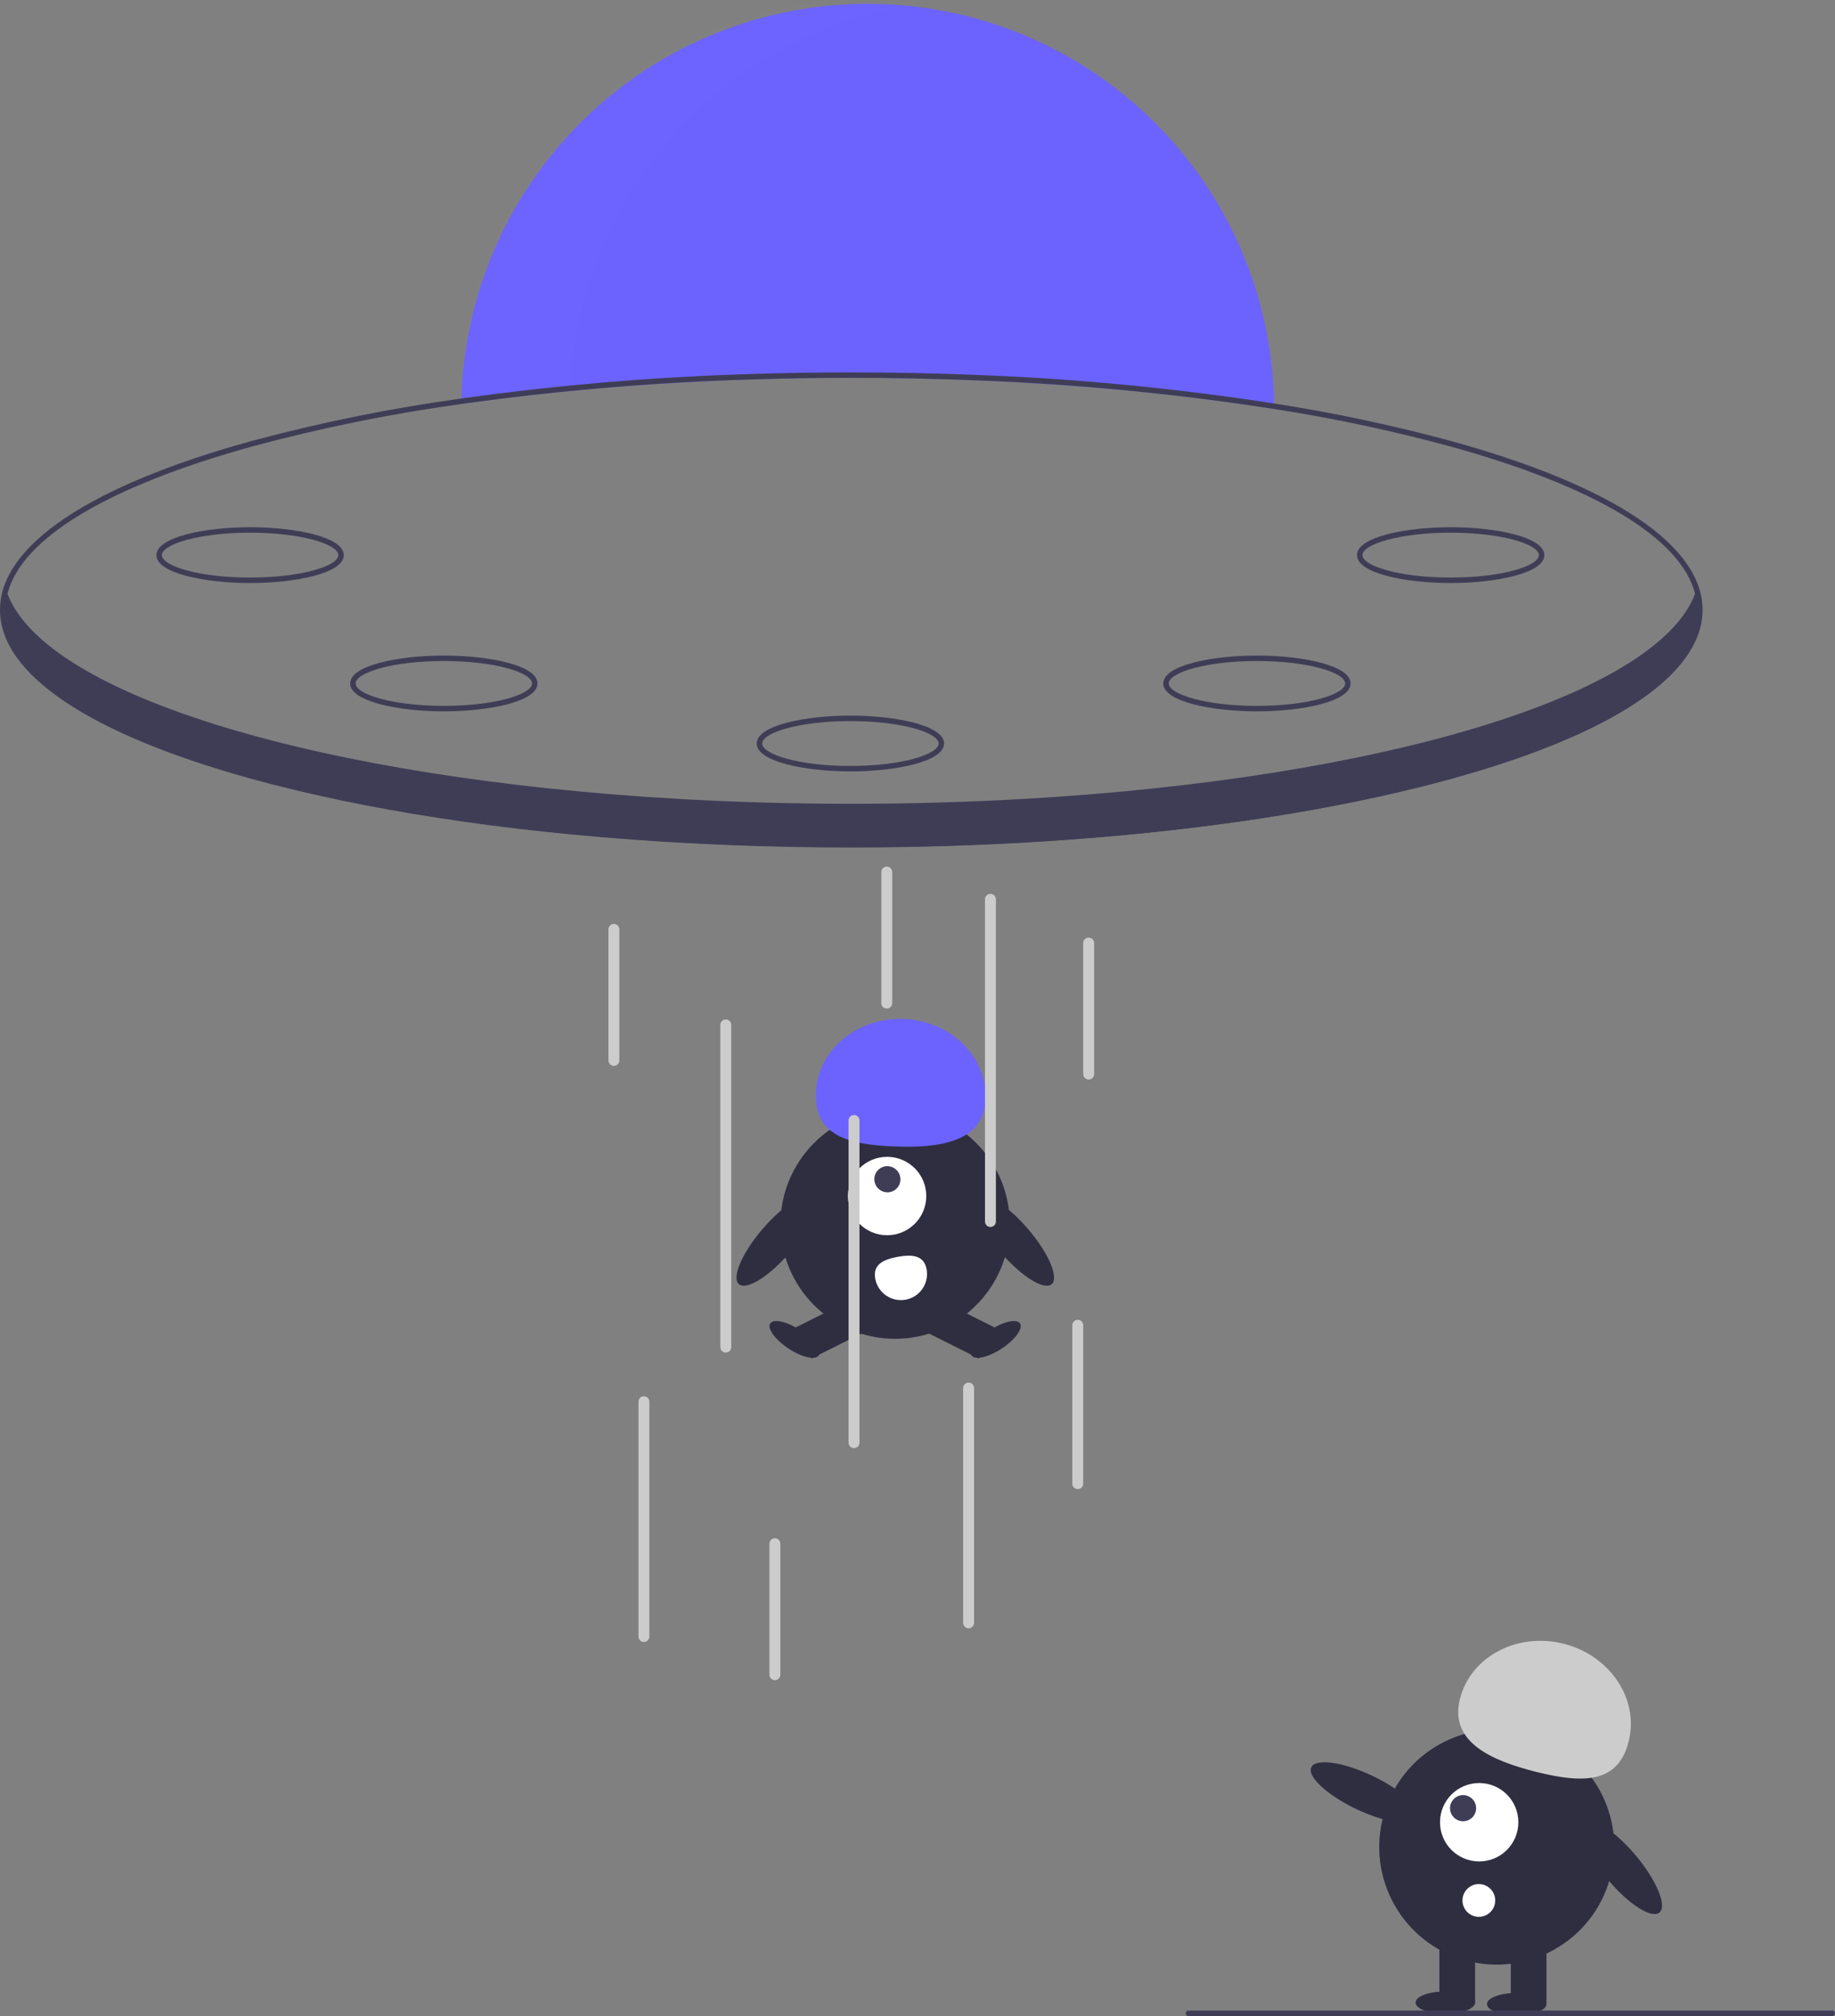 <svg width="506" height="556" viewBox="0 0 506 556" fill="none" xmlns="http://www.w3.org/2000/svg">
<rect x="0" y="0" width="506" height="556" fill="#808080" stroke="none"/>
<g id="not_from_this_world 1" clip-path="url(#clip0)">
<path id="Vector" d="M351.362 112.8C316.286 107.198 276.342 104.209 234.743 104.209C196.672 104.209 159.994 106.709 127.167 111.422C127.175 110.918 127.182 110.413 127.205 109.909C128.075 80.625 140.356 52.843 161.423 32.502C182.49 12.16 210.672 0.873 239.945 1.052C269.217 1.231 297.259 12.862 318.076 33.46C338.893 54.057 350.834 81.987 351.347 111.279C351.355 111.791 351.362 112.296 351.362 112.8Z" fill="#6C63FF"/>
<g id="Group" opacity="0.1">
<path id="Vector_2" opacity="0.1" d="M253.966 1.01C238.397 -1.095 222.56 0.098 207.481 4.511C192.402 8.924 178.418 16.459 166.435 26.627C154.452 36.795 144.737 49.37 137.921 63.536C131.104 77.702 127.338 93.143 126.866 108.859C126.843 109.364 126.836 109.868 126.828 110.373C136.581 108.972 146.68 107.772 157.048 106.77C158.316 80.588 168.703 55.676 186.406 36.358C204.11 17.039 228.012 4.533 253.966 1.01V1.01Z" fill="white"/>
</g>
<path id="Vector_3" d="M400.402 121.701C384.256 117.32 367.879 113.841 351.347 111.279C324.25 107.077 296.933 104.45 269.533 103.41C258.119 102.944 246.495 102.703 234.743 102.703C225.429 102.703 216.189 102.853 207.078 103.154C180.35 103.945 153.686 106.2 127.205 109.909C107.602 112.61 88.19 116.549 69.084 121.701C24.535 134.027 3.05176e-05 150.547 3.05176e-05 168.212C3.05176e-05 185.877 24.535 202.398 69.084 214.724C100.413 223.399 139.04 229.31 181.128 232.02C198.501 233.15 216.46 233.722 234.743 233.722C253.086 233.722 271.106 233.142 288.531 232.013C326.834 229.536 362.272 224.408 391.93 216.953C392.088 216.908 392.239 216.87 392.397 216.833C394.398 216.336 396.369 215.816 398.318 215.297C399.018 215.101 399.71 214.913 400.402 214.724C400.441 214.708 400.481 214.696 400.522 214.687C401.185 214.506 401.839 214.318 402.494 214.137C403.803 213.761 405.097 213.392 406.369 213.008C406.429 212.992 406.481 212.977 406.534 212.962C407.64 212.631 408.724 212.3 409.799 211.968C410.68 211.69 411.553 211.419 412.418 211.14C413.05 210.937 413.674 210.734 414.291 210.53C414.743 210.38 415.187 210.237 415.623 210.086C416.217 209.89 416.812 209.687 417.399 209.484C417.647 209.401 417.895 209.318 418.136 209.228C418.7 209.039 419.249 208.844 419.799 208.648C420.393 208.437 420.987 208.219 421.574 208.008C422.063 207.835 422.552 207.654 423.034 207.473C423.44 207.315 423.839 207.164 424.245 207.014C425.351 206.6 426.435 206.17 427.503 205.749C428.037 205.53 428.571 205.32 429.098 205.101C429.617 204.89 430.144 204.672 430.656 204.454C431.498 204.1 432.326 203.746 433.138 203.392C433.53 203.211 433.929 203.038 434.312 202.872C434.606 202.737 434.891 202.609 435.185 202.473C435.395 202.383 435.606 202.285 435.809 202.187C436.569 201.841 437.322 201.487 438.059 201.133C440.888 199.778 443.529 198.392 445.981 196.977C461.368 188.159 469.486 178.378 469.486 168.212C469.486 150.547 444.951 134.027 400.402 121.701ZM399.996 213.279C368.629 221.961 329.897 227.871 287.695 230.56C270.534 231.651 252.793 232.216 234.743 232.216C216.753 232.216 199.072 231.659 181.963 230.567C139.695 227.887 100.902 221.976 69.49 213.279C25.649 201.14 1.505 185.14 1.505 168.212C1.507 166.717 1.694 165.227 2.062 163.777C5.899 148.507 29.501 134.215 69.49 123.146C88.452 118.034 107.715 114.119 127.168 111.422C153.808 107.692 180.633 105.43 207.522 104.645C216.49 104.352 225.564 104.206 234.743 104.209C246.337 104.209 257.803 104.442 269.074 104.894C296.634 105.924 324.11 108.564 351.362 112.8C367.751 115.35 383.987 118.804 399.996 123.146C439.978 134.215 463.572 148.499 467.417 163.762C467.79 165.216 467.98 166.711 467.981 168.212C467.981 185.14 443.837 201.14 399.996 213.279V213.279Z" fill="#3F3D56"/>
<path id="Vector_4" d="M469.057 168.898C469.057 178.958 460.773 188.475 445.981 196.976C443.521 198.392 440.873 199.778 438.059 201.133C437.321 201.487 436.569 201.841 435.809 202.187C435.606 202.285 435.395 202.383 435.185 202.473C434.891 202.609 434.606 202.737 434.312 202.872C433.928 203.038 433.529 203.211 433.138 203.392C432.326 203.746 431.498 204.1 430.655 204.454C430.144 204.672 429.617 204.89 429.098 205.101C428.571 205.32 428.037 205.53 427.503 205.749C426.435 206.17 425.351 206.6 424.245 207.014C423.839 207.164 423.44 207.315 423.034 207.473C422.552 207.654 422.063 207.834 421.574 208.008C420.987 208.219 420.393 208.437 419.799 208.648C419.249 208.843 418.7 209.039 418.136 209.228C417.895 209.318 417.647 209.401 417.398 209.484C416.812 209.687 416.217 209.89 415.623 210.086C415.186 210.237 414.743 210.38 414.291 210.53C413.674 210.733 413.049 210.937 412.418 211.14C411.552 211.419 410.68 211.69 409.799 211.968C408.724 212.3 407.64 212.631 406.534 212.962C406.481 212.977 406.429 212.992 406.368 213.008C405.097 213.392 403.803 213.76 402.494 214.137C401.839 214.318 401.185 214.506 400.522 214.687C400.481 214.696 400.441 214.708 400.402 214.724C399.71 214.913 399.018 215.101 398.318 215.297C396.377 215.809 394.398 216.328 392.397 216.833C392.239 216.87 392.088 216.908 391.93 216.953C363.076 224.167 327.677 229.423 288.501 231.96C271.339 233.067 253.447 233.654 235.067 233.654C216.52 233.654 198.478 233.059 181.181 231.93C77.924 225.191 1.076 199.529 1.076 168.898C1.084 167.034 1.368 165.181 1.918 163.401C1.964 163.529 2.009 163.649 2.062 163.777C12.798 191.999 88.992 214.807 187.855 220.372C203 221.23 218.687 221.674 234.743 221.674C250.867 221.674 266.614 221.223 281.819 220.364C380.599 214.777 456.718 191.962 467.417 163.762C467.597 163.31 467.755 162.859 467.891 162.407C468.653 164.486 469.048 166.683 469.057 168.898V168.898Z" fill="#3F3D56"/>
<path id="Vector_5" d="M68.97 160.793C56.449 160.793 43.141 158.096 43.141 153.099C43.141 148.102 56.449 145.406 68.97 145.406C81.492 145.406 94.8 148.102 94.8 153.099C94.8 158.096 81.492 160.793 68.97 160.793ZM68.97 146.912C54.635 146.912 44.645 150.173 44.645 153.099C44.645 156.026 54.635 159.287 68.97 159.287C83.305 159.287 93.295 156.026 93.295 153.099C93.295 150.173 83.305 146.912 68.97 146.912V146.912Z" fill="#3F3D56"/>
<path id="Vector_6" d="M122.389 196.183C109.868 196.183 96.56 193.487 96.56 188.49C96.56 183.493 109.868 180.797 122.389 180.797C134.911 180.797 148.219 183.493 148.219 188.49C148.219 193.487 134.911 196.183 122.389 196.183ZM122.389 182.303C108.054 182.303 98.064 185.563 98.064 188.49C98.064 191.416 108.054 194.677 122.389 194.677C136.724 194.677 146.714 191.416 146.714 188.49C146.714 185.563 136.724 182.303 122.389 182.303V182.303Z" fill="#3F3D56"/>
<path id="Vector_7" d="M400.018 160.793C387.496 160.793 374.188 158.096 374.188 153.099C374.188 148.102 387.496 145.406 400.018 145.406C412.54 145.406 425.848 148.102 425.848 153.099C425.848 158.096 412.54 160.793 400.018 160.793ZM400.018 146.912C385.683 146.912 375.693 150.173 375.693 153.099C375.693 156.026 385.683 159.287 400.018 159.287C414.353 159.287 424.343 156.026 424.343 153.099C424.343 150.173 414.353 146.912 400.018 146.912V146.912Z" fill="#3F3D56"/>
<path id="Vector_8" d="M346.599 196.183C334.077 196.183 320.769 193.487 320.769 188.49C320.769 183.493 334.077 180.797 346.599 180.797C359.121 180.797 372.429 183.493 372.429 188.49C372.429 193.487 359.121 196.183 346.599 196.183ZM346.599 182.303C332.264 182.303 322.274 185.563 322.274 188.49C322.274 191.416 332.264 194.677 346.599 194.677C360.934 194.677 370.924 191.416 370.924 188.49C370.924 185.563 360.934 182.303 346.599 182.303V182.303Z" fill="#3F3D56"/>
<path id="Vector_9" d="M234.494 212.749C221.972 212.749 208.664 210.052 208.664 205.055C208.664 200.058 221.972 197.362 234.494 197.362C247.016 197.362 260.324 200.058 260.324 205.055C260.324 210.052 247.016 212.749 234.494 212.749ZM234.494 198.868C220.159 198.868 210.169 202.129 210.169 205.055C210.169 207.982 220.159 211.243 234.494 211.243C248.829 211.243 258.819 207.982 258.819 205.055C258.819 202.129 248.829 198.868 234.494 198.868V198.868Z" fill="#3F3D56"/>
<g id="guyFlying">
<path id="Vector_10" d="M246.832 369.228C264.289 369.228 278.441 355.065 278.441 337.593C278.441 320.122 264.289 305.959 246.832 305.959C229.375 305.959 215.223 320.122 215.223 337.593C215.223 355.065 229.375 369.228 246.832 369.228Z" fill="#2F2E41"/>
<path id="Vector_11" d="M234.812 358.378L219.428 366.088L223.728 374.681L239.112 366.971L234.812 358.378Z" fill="#2F2E41"/>
<path id="Vector_12" d="M225.756 373.809C226.668 372.424 224.417 369.328 220.727 366.893C217.037 364.458 213.307 363.607 212.394 364.992C211.482 366.377 213.734 369.473 217.423 371.908C221.113 374.342 224.844 375.194 225.756 373.809Z" fill="#2F2E41"/>
<path id="Vector_13" d="M258.852 358.378L254.552 366.971L269.936 374.681L274.236 366.088L258.852 358.378Z" fill="#2F2E41"/>
<path id="Vector_14" d="M276.24 371.908C279.93 369.473 282.182 366.377 281.269 364.992C280.357 363.607 276.626 364.458 272.937 366.893C269.247 369.328 266.995 372.424 267.908 373.809C268.82 375.194 272.551 374.342 276.24 371.908Z" fill="#2F2E41"/>
<path id="Vector_15" d="M244.619 340.667C250.585 340.667 255.422 335.827 255.422 329.855C255.422 323.884 250.585 319.044 244.619 319.044C238.653 319.044 233.816 323.884 233.816 329.855C233.816 335.827 238.653 340.667 244.619 340.667Z" fill="white"/>
<path id="Vector_16" d="M247.247 327.783C248.647 326.381 248.639 324.101 247.229 322.689C245.819 321.278 243.54 321.27 242.14 322.671C240.739 324.073 240.747 326.353 242.157 327.765C243.568 329.176 245.846 329.184 247.247 327.783Z" fill="#3F3D56"/>
<path id="Vector_17" d="M271.767 303.178C272.243 291.467 262.157 281.547 249.24 281.022C236.324 280.497 225.467 289.565 224.992 301.277C224.517 312.988 233.495 315.649 246.412 316.174C259.329 316.7 271.292 314.89 271.767 303.178Z" fill="#6C63FF"/>
<path id="Vector_18" d="M289.988 354.158C292.067 352.372 289.143 345.551 283.458 338.922C277.772 332.294 271.477 328.369 269.398 330.155C267.319 331.942 270.243 338.763 275.928 345.391C281.614 352.02 287.909 355.945 289.988 354.158Z" fill="#2F2E41"/>
<path id="Vector_19" d="M217.824 345.391C223.51 338.763 226.433 331.942 224.354 330.155C222.275 328.369 215.98 332.294 210.295 338.922C204.609 345.551 201.685 352.372 203.765 354.158C205.844 355.945 212.138 352.02 217.824 345.391Z" fill="#2F2E41"/>
<path id="Vector_20" d="M255.513 350.06C255.856 351.941 255.437 353.881 254.35 355.453C253.263 357.025 251.597 358.1 249.718 358.443C247.838 358.785 245.9 358.366 244.33 357.278C242.759 356.191 241.684 354.523 241.342 352.642L241.34 352.628C240.631 348.711 243.657 347.325 247.571 346.616C251.485 345.907 254.805 346.143 255.513 350.06Z" fill="white"/>
</g>
<path id="Vector_21" d="M200.133 373.025C199.734 373.025 199.352 372.866 199.069 372.583C198.787 372.301 198.629 371.918 198.629 371.519V282.666C198.629 282.267 198.787 281.884 199.069 281.601C199.352 281.319 199.734 281.16 200.133 281.16C200.532 281.16 200.915 281.319 201.197 281.601C201.48 281.884 201.638 282.267 201.638 282.666V371.519C201.638 371.918 201.48 372.301 201.197 372.583C200.915 372.866 200.532 373.025 200.133 373.025Z" fill="#CCCCCC"/>
<path id="Vector_22" d="M177.562 452.841C177.163 452.841 176.78 452.682 176.498 452.4C176.216 452.117 176.057 451.734 176.057 451.335V386.578C176.057 386.179 176.216 385.796 176.498 385.513C176.78 385.231 177.163 385.072 177.562 385.072C177.961 385.072 178.344 385.231 178.626 385.513C178.908 385.796 179.067 386.179 179.067 386.578V451.335C179.067 451.734 178.908 452.117 178.626 452.4C178.344 452.682 177.961 452.841 177.562 452.841V452.841Z" fill="#CCCCCC"/>
<path id="Vector_23" d="M235.495 399.379C235.096 399.379 234.713 399.22 234.431 398.938C234.149 398.655 233.991 398.272 233.991 397.873V309.021C233.991 308.621 234.149 308.238 234.431 307.956C234.713 307.673 235.096 307.515 235.495 307.515C235.894 307.515 236.277 307.673 236.559 307.956C236.842 308.238 237 308.621 237 309.021V397.873C237 398.272 236.841 398.655 236.559 398.938C236.277 399.22 235.894 399.379 235.495 399.379Z" fill="#CCCCCC"/>
<path id="Vector_24" d="M213.676 463.383C213.277 463.383 212.894 463.224 212.612 462.942C212.33 462.659 212.171 462.276 212.171 461.877V425.734C212.171 425.334 212.33 424.951 212.612 424.669C212.894 424.386 213.277 424.228 213.676 424.228C214.075 424.228 214.458 424.386 214.74 424.669C215.022 424.951 215.181 425.334 215.181 425.734V461.877C215.181 462.276 215.022 462.659 214.74 462.942C214.458 463.224 214.075 463.383 213.676 463.383V463.383Z" fill="#CCCCCC"/>
<path id="Vector_25" d="M244.524 278.148C244.125 278.148 243.742 277.99 243.46 277.707C243.178 277.425 243.019 277.042 243.019 276.642V240.499C243.019 240.1 243.178 239.717 243.46 239.434C243.742 239.152 244.125 238.993 244.524 238.993C244.923 238.993 245.306 239.152 245.588 239.434C245.87 239.717 246.029 240.1 246.029 240.499V276.642C246.029 277.042 245.87 277.425 245.588 277.707C245.306 277.99 244.923 278.148 244.524 278.148V278.148Z" fill="#CCCCCC"/>
<path id="Vector_26" d="M169.286 293.961C168.887 293.961 168.504 293.802 168.222 293.52C167.94 293.237 167.781 292.854 167.781 292.455V256.312C167.781 255.912 167.94 255.529 168.222 255.247C168.504 254.964 168.887 254.806 169.286 254.806C169.685 254.806 170.068 254.964 170.35 255.247C170.632 255.529 170.791 255.912 170.791 256.312V292.455C170.791 292.854 170.632 293.237 170.35 293.52C170.068 293.802 169.685 293.961 169.286 293.961V293.961Z" fill="#CCCCCC"/>
<path id="Vector_27" d="M300.2 297.726C299.801 297.726 299.418 297.567 299.136 297.285C298.854 297.002 298.695 296.619 298.695 296.22V260.077C298.695 259.677 298.854 259.294 299.136 259.012C299.418 258.729 299.801 258.571 300.2 258.571C300.599 258.571 300.982 258.729 301.264 259.012C301.546 259.294 301.705 259.677 301.705 260.077V296.22C301.705 296.619 301.546 297.002 301.264 297.285C300.982 297.567 300.599 297.726 300.2 297.726Z" fill="#CCCCCC"/>
<path id="Vector_28" d="M297.191 410.674C296.791 410.674 296.409 410.515 296.127 410.233C295.844 409.95 295.686 409.567 295.686 409.168V365.495C295.686 365.095 295.844 364.712 296.126 364.43C296.409 364.147 296.791 363.989 297.191 363.989C297.59 363.989 297.972 364.147 298.255 364.43C298.537 364.712 298.695 365.095 298.695 365.495V409.168C298.695 409.567 298.537 409.95 298.255 410.233C297.972 410.515 297.59 410.674 297.191 410.674Z" fill="#CCCCCC"/>
<path id="Vector_29" d="M267.095 449.076C266.696 449.076 266.313 448.917 266.031 448.635C265.749 448.353 265.591 447.969 265.591 447.57V382.813C265.591 382.414 265.749 382.031 266.031 381.748C266.313 381.466 266.696 381.307 267.095 381.307C267.494 381.307 267.877 381.466 268.159 381.748C268.442 382.031 268.6 382.414 268.6 382.813V447.57C268.6 447.969 268.442 448.353 268.159 448.635C267.877 448.917 267.494 449.076 267.095 449.076Z" fill="#CCCCCC"/>
<path id="Vector_30" d="M273.114 338.387C272.715 338.387 272.333 338.228 272.05 337.946C271.768 337.664 271.61 337.281 271.61 336.881V248.029C271.61 247.629 271.768 247.246 272.05 246.964C272.332 246.682 272.715 246.523 273.114 246.523C273.513 246.523 273.896 246.682 274.178 246.964C274.461 247.246 274.619 247.629 274.619 248.029V336.881C274.619 337.281 274.461 337.664 274.178 337.946C273.896 338.228 273.513 338.387 273.114 338.387Z" fill="#CCCCCC"/>
<path id="Vector_31" d="M457.593 527.46C459.747 525.655 456.836 518.626 451.092 511.76C445.348 504.893 438.945 500.79 436.791 502.595C434.638 504.4 437.548 511.429 443.293 518.295C449.037 525.161 455.439 529.264 457.593 527.46Z" fill="#2F2E41"/>
<path id="Vector_32" d="M443.468 519.651C449.127 502.66 439.952 484.295 422.975 478.632C405.997 472.968 387.647 482.151 381.988 499.142C376.328 516.133 385.504 534.498 402.481 540.161C419.458 545.825 437.809 536.642 443.468 519.651Z" fill="#2F2E41"/>
<path id="Vector_33" d="M426.443 534.847H416.599V552.498H426.443V534.847Z" fill="#2F2E41"/>
<path id="Vector_34" d="M406.755 534.847H396.911V552.498H406.755V534.847Z" fill="#2F2E41"/>
<path id="Vector_35" d="M418.24 555.782C422.77 555.782 426.443 554.404 426.443 552.704C426.443 551.003 422.77 549.625 418.24 549.625C413.709 549.625 410.036 551.003 410.036 552.704C410.036 554.404 413.709 555.782 418.24 555.782Z" fill="#2F2E41"/>
<path id="Vector_36" d="M398.552 555.372C403.082 555.372 406.755 553.994 406.755 552.293C406.755 550.593 403.082 549.214 398.552 549.214C394.021 549.214 390.348 550.593 390.348 552.293C390.348 553.994 394.021 555.372 398.552 555.372Z" fill="#2F2E41"/>
<path id="Vector_37" d="M402.554 468.632C405.447 456.971 418.219 450.108 431.08 453.304C443.941 456.5 452.022 468.545 449.128 480.206C446.235 491.868 436.636 491.906 423.775 488.709C410.913 485.513 399.66 480.294 402.554 468.632Z" fill="#CCCCCC"/>
<path id="Vector_38" d="M390.87 501.298C392.074 498.758 386.495 493.588 378.411 489.75C370.326 485.913 362.796 484.861 361.593 487.401C360.389 489.941 365.967 495.111 374.052 498.948C382.136 502.786 389.666 503.838 390.87 501.298Z" fill="#2F2E41"/>
<path id="Vector_39" d="M407.884 513.366C413.85 513.366 418.687 508.525 418.687 502.554C418.687 496.583 413.85 491.742 407.884 491.742C401.917 491.742 397.08 496.583 397.08 502.554C397.08 508.525 401.917 513.366 407.884 513.366Z" fill="white"/>
<path id="Vector_40" d="M403.444 502.282C405.432 502.282 407.045 500.669 407.045 498.678C407.045 496.688 405.432 495.074 403.444 495.074C401.455 495.074 399.842 496.688 399.842 498.678C399.842 500.669 401.455 502.282 403.444 502.282Z" fill="#3F3D56"/>
<path id="Vector_41" d="M407.791 528.646C410.284 528.646 412.305 526.623 412.305 524.128C412.305 521.632 410.284 519.61 407.791 519.61C405.297 519.61 403.276 521.632 403.276 524.128C403.276 526.623 405.297 528.646 407.791 528.646Z" fill="white"/>
<path id="Vector_42" d="M505.248 556H327.686C327.486 556 327.295 555.921 327.154 555.779C327.013 555.638 326.933 555.447 326.933 555.247C326.933 555.047 327.013 554.856 327.154 554.715C327.295 554.573 327.486 554.494 327.686 554.494H505.248C505.447 554.494 505.639 554.573 505.78 554.715C505.921 554.856 506 555.047 506 555.247C506 555.447 505.921 555.638 505.78 555.779C505.639 555.921 505.447 556 505.248 556Z" fill="#3F3D56"/>
</g>
<defs>
<clipPath id="clip0">
<rect width="506" height="556" fill="white"/>
</clipPath>
</defs>
</svg>

